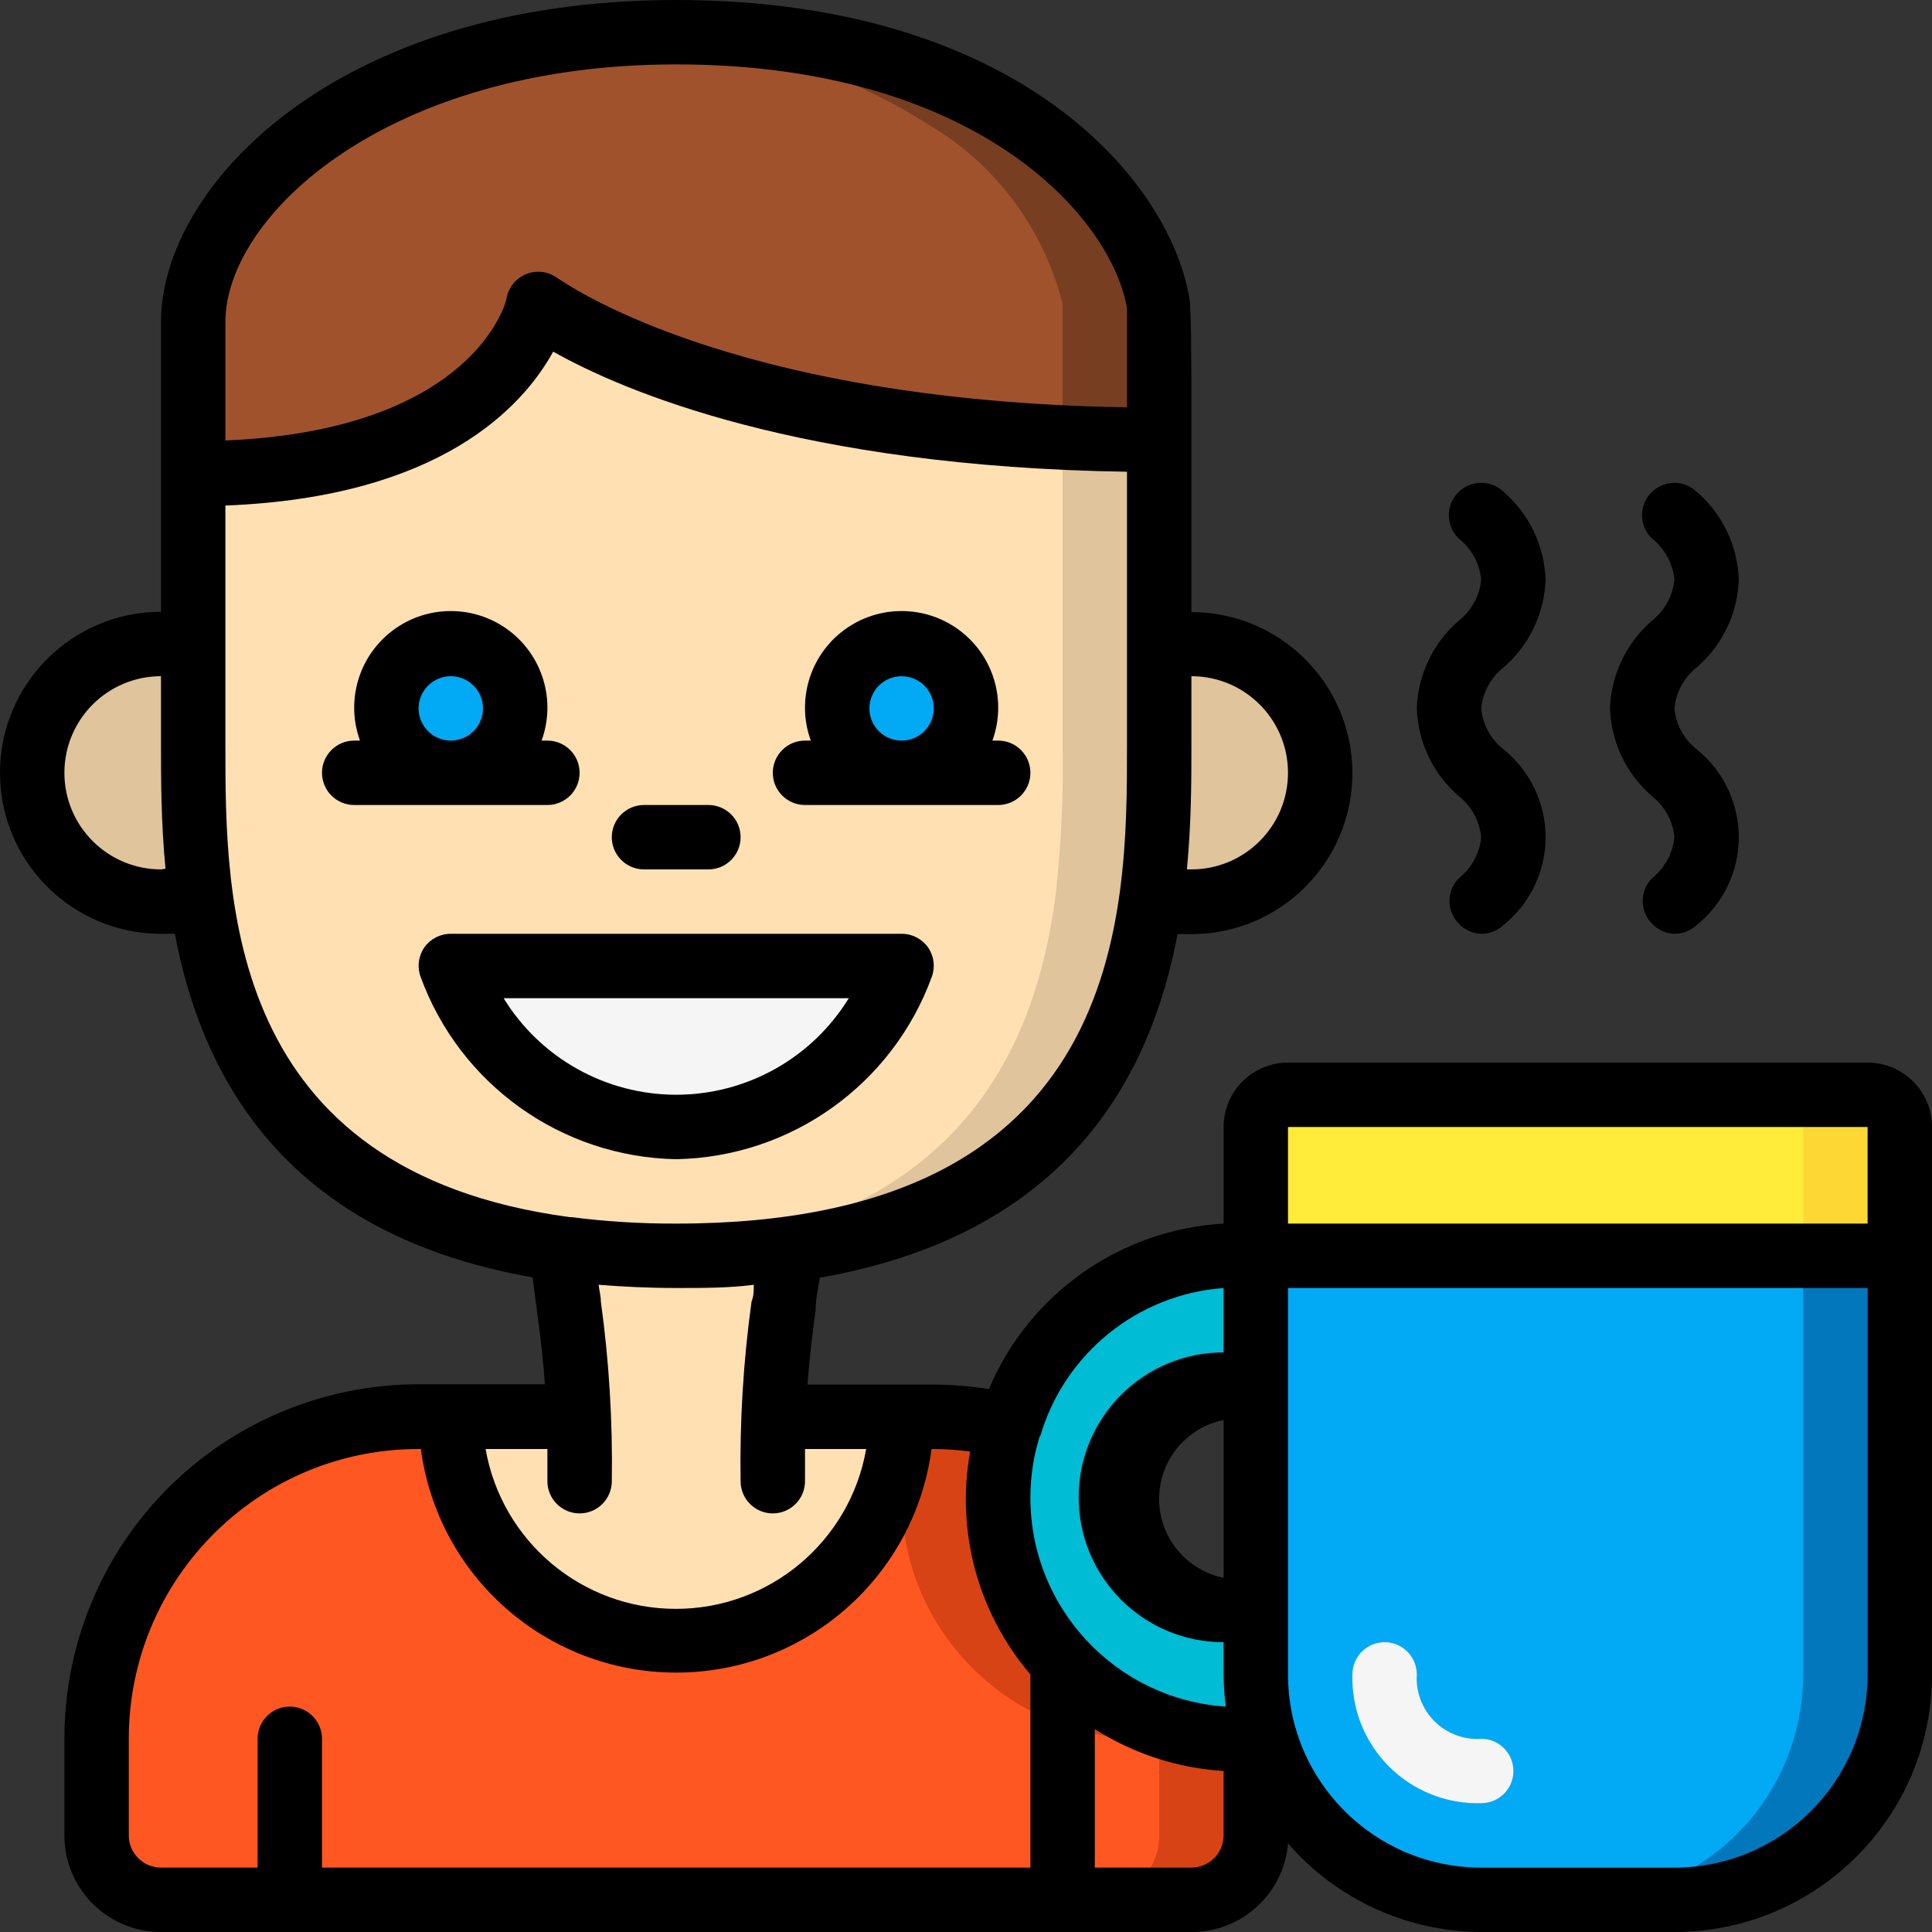 <svg height="512" viewBox="0 0 60 60" width="512" xmlns="http://www.w3.org/2000/svg"><rect x="0" y="0" width="60" height="60" fill="#333333" stroke="none"/><g id="Page-1" fill="none" fill-rule="evenodd"><g id="049---Coffee"><g id="Icons_copy" transform="translate(1)"><g fill-rule="nonzero"><path id="Shape" d="m38 54v3c0 1.105-.895 2-2 2h-32c-1.105 0-2-.895-2-2v-3c0-5.523 4.477-10 10-10h1c0 3.866 3.134 7 7 7s7-3.134 7-7h1c.788.001 1.574.095 2.34.28-.225.718-.34 1.467-.34 2.22 0 4.142 3.358 7.5 7.5 7.5z" fill="#ff5722"/><path id="Shape" d="m37.5 54c-4.142 0-7.5-3.358-7.5-7.5-0-.753.115-1.502.34-2.22-.766-.185-1.552-.279-2.34-.28h-1v.22c0 .08.24 0 .35.06-.229.718-.347 1.467-.35 2.22 0 4.142 3.358 7.5 7.5 7.5h.5v3c0 1.105-.895 2-2 2h3c1.105 0 2-.895 2-2v-3z" fill="#d84315"/><path id="Shape" d="m27 44c0 3.866-3.134 7-7 7s-7-3.134-7-7h4c-.08-2.29-.3-3.15-.52-5.23 1.167.157 2.343.234 3.52.23 1.187.005 2.373-.072 3.55-.23-.22 2.08-.44 2.94-.52 5.23z" fill="#ffe0b2"/><path id="Shape" d="m5.22 27.79c-.391.141-.804.212-1.22.21-2.209 0-4-1.791-4-4s1.791-4 4-4c.338-.003.674.041 1 .13v3c-.029 1.556.044 3.113.22 4.66z" fill="#dfc49c"/><path id="Shape" d="m40 24c0 2.209-1.791 4-4 4-.416.002-.829-.069-1.22-.21.174-1.534.247-3.077.22-4.62v-3c.324-.103.66-.16 1-.17 2.209 0 4 1.791 4 4z" fill="#dfc49c"/><path id="Shape" d="m32 13.6c-11.71-.54-16.29-4.16-16.29-4.16s-1.07 5.28-10.71 5.28v8.45c-.027 1.543.046 3.086.22 4.62.61 4.62 2.87 9.85 11.23 11 .925.129 1.856.202 2.79.22h.76c1.187.005 2.373-.072 3.55-.23 8.36-1.13 10.62-6.36 11.23-11 .174-1.53.247-3.07.22-4.61v-9.5c-1 0-2-.02-3-.07zm-5 6.4c1.105 0 2 .895 2 2s-.895 2-2 2-2-.895-2-2 .895-2 2-2zm-16 2c0-1.105.895-2 2-2s2 .895 2 2-.895 2-2 2-2-.895-2-2zm2 8h14s-1.75 5-7 5-7-5-7-5z" fill="#ffe0b2"/><path id="Shape" d="m35 13.67v9.5c.027 1.543-.046 3.086-.22 4.62-.61 4.62-2.87 9.85-11.23 11-1.177.152-2.363.222-3.55.21h-.76-.74c.72 0 1.41-.09 2.05-.18 8.36-1.13 10.62-6.36 11.23-11 .175-1.543.249-3.097.22-4.65v-9.57c1 .05 2 .07 3 .07z" fill="#dfc49c"/><circle id="Oval" cx="13" cy="22" fill="#02a9f4" r="2"/><circle id="Oval" cx="27" cy="22" fill="#02a9f4" r="2"/><path id="Shape" d="m27 30s-1.75 5-7 5-7-5-7-5z" fill="#f5f5f5"/><path id="Shape" d="m35 12.08v1.59c-13.93 0-19.29-4.23-19.29-4.23s-1.07 5.28-10.71 5.28v-4.72c0-3.79 5.36-9 15-9 3.831-.148 7.618.859 10.87 2.89 2.061 1.226 3.548 3.224 4.13 5.55v1.32z" fill="#a0522d"/><path id="Shape" d="m35 10.76c0-.61 0-1.23 0-1.32-.573-2.32-2.044-4.316-4.09-5.55-3.263-2.039-7.065-3.046-10.91-2.89-.5 0-1 0-1.46.05 3.31.084 6.535 1.065 9.33 2.84 2.061 1.226 3.548 3.224 4.13 5.55v1.32 1.32 1.51c1 .05 2 .08 3 .08v-1.59c0-.08 0-.7 0-1.32z" fill="#783e22"/><path id="Shape" d="m58 39v13c0 1.857-.737 3.637-2.05 4.95-1.313 1.313-3.093 2.05-4.95 2.05h-6c-3.096.001-5.825-2.033-6.71-5-.194-.649-.292-1.323-.29-2l-0-13z" fill="#02a9f4"/><path id="Shape" d="m55 39v13c0 1.857-.737 3.637-2.05 4.95-1.313 1.313-3.093 2.05-4.95 2.05h3c1.857 0 3.637-.737 4.95-2.05 1.313-1.313 2.05-3.093 2.05-4.95v-13z" fill="#0377bc"/><path id="Shape" d="m58 35v4h-20v-4c0-.552.448-1 1-1h18c.552 0 1 .448 1 1z" fill="#ffeb3a"/><path id="Shape" d="m57 34h-3c.552 0 1 .448 1 1v4h3v-4c0-.552-.448-1-1-1z" fill="#fdd834"/></g><path id="Shape" d="m37.5 43c-1.933 0-3.5 1.567-3.5 3.5s1.567 3.5 3.5 3.5h.5v-7z"/><path id="Shape" d="m38.29 54h-.79c-4.142 0-7.5-3.358-7.5-7.5.006-4.14 3.36-7.494 7.5-7.5h.5v4h-.5c-1.933 0-3.5 1.567-3.5 3.5s1.567 3.5 3.5 3.5h.5v2c-.002.677.096 1.351.29 2z" fill="#00bcd4" fill-rule="nonzero"/></g><g id="Layer_2" fill-rule="nonzero"><g fill="#000"><path id="Shape" d="m21 36c3.565-.066 6.721-2.32 7.94-5.67.11-.305.065-.644-.12-.91-.189-.265-.495-.422-.82-.42h-14c-.325-.002-.631.155-.82.42-.185.266-.23.605-.12.91 1.219 3.35 4.375 5.604 7.94 5.67zm5.36-5c-1.144 1.863-3.174 2.998-5.36 2.998s-4.216-1.135-5.36-2.998z"/><path id="Shape" d="m17 25c.552 0 1-.448 1-1s-.448-1-1-1h-.18c.452-1.245.034-2.64-1.029-3.43-1.063-.791-2.519-.791-3.582 0-1.063.791-1.481 2.185-1.029 3.43h-.18c-.552 0-1 .448-1 1s.448 1 1 1zm-4-3c0-.552.448-1 1-1s1 .448 1 1-.448 1-1 1-1-.448-1-1z"/><path id="Shape" d="m25 25h6c.552 0 1-.448 1-1s-.448-1-1-1h-.18c.452-1.245.034-2.64-1.029-3.43-1.063-.791-2.519-.791-3.582 0-1.063.791-1.481 2.185-1.029 3.43h-.18c-.552 0-1 .448-1 1s.448 1 1 1zm2-3c0-.552.448-1 1-1s1 .448 1 1-.448 1-1 1-1-.448-1-1z"/><path id="Shape" d="m20 27h2c.552 0 1-.448 1-1s-.448-1-1-1h-2c-.552 0-1 .448-1 1s.448 1 1 1z"/><path id="Shape" d="m50 22c.036 1.053.511 2.043 1.31 2.73.393.312.642.771.69 1.27-.048.499-.297.958-.69 1.27-.189.188-.296.443-.296.71s.106.522.296.71c.181.19.428.301.69.31.256.002.503-.095.69-.27.828-.664 1.31-1.668 1.31-2.73s-.482-2.066-1.31-2.73c-.393-.312-.642-.771-.69-1.27.048-.499.297-.958.69-1.27.799-.687 1.274-1.677 1.31-2.73-.036-1.053-.511-2.043-1.31-2.73-.403-.381-1.039-.363-1.42.04s-.363 1.039.04 1.42c.393.312.642.771.69 1.27-.048.499-.297.958-.69 1.27-.799.687-1.274 1.677-1.31 2.73z"/><path id="Shape" d="m44 22c.036 1.053.511 2.043 1.31 2.73.393.312.642.771.69 1.27-.048.499-.297.958-.69 1.27-.189.188-.296.443-.296.71s.106.522.296.71c.181.19.428.301.69.31.256.002.503-.095.69-.27.828-.664 1.31-1.668 1.31-2.73s-.482-2.066-1.31-2.73c-.393-.312-.642-.771-.69-1.27.048-.499.297-.958.69-1.27.799-.687 1.274-1.677 1.31-2.73-.036-1.053-.511-2.043-1.31-2.73-.261-.247-.633-.335-.977-.233-.344.103-.607.381-.69.73-.083.349.026.716.287.963.393.312.642.771.69 1.27-.048.499-.297.958-.69 1.27-.799.687-1.274 1.677-1.31 2.73z"/><path id="Shape" d="m58 33h-18c-1.105 0-2 .895-2 2v3c-3.211.184-6.038 2.178-7.29 5.14-.565-.091-1.137-.138-1.71-.14h-3.92c.06-.89.15-1.57.25-2.32 0-.33.08-.67.13-1 7.7-1.35 10.27-6.23 11.11-10.67h.43c2.761 0 5-2.239 5-5s-2.239-5-5-5v-6.93s0-2.49-.06-2.8c-.62-3.73-5.37-9.28-15.94-9.28s-16 5.79-16 10v9c-2.761 0-5 2.239-5 5s2.239 5 5 5h.43c.84 4.44 3.41 9.32 11.11 10.67.05.37.09.71.13 1 .1.75.19 1.43.25 2.32h-3.92c-2.919-0-5.719 1.16-7.782 3.225-2.063 2.065-3.221 4.866-3.218 7.785v3c0 1.657 1.343 3 3 3h32c1.564.005 2.87-1.191 3-2.75 1.511 1.737 3.697 2.74 6 2.75h6c4.418 0 8-3.582 8-8v-17c0-1.105-.895-2-2-2zm0 2v3h-18v-3zm-20 14c-1.165-.237-2.003-1.261-2.003-2.45s.837-2.213 2.003-2.45zm-5.7-4.38c.749-2.579 3.022-4.422 5.7-4.62v2c-2.485 0-4.5 2.015-4.5 4.5s2.015 4.5 4.5 4.5v1c.002.334.026.668.07 1-3.421-.227-6.078-3.072-6.07-6.5 0-.655.101-1.306.3-1.93zm7.7-20.62c0 1.657-1.343 3-3 3h-.14c.14-1.45.14-2.78.14-3.81v-2.19c1.657 0 3 1.343 3 3zm-19-22c9.26 0 13.48 4.67 14 7.56v2.52.57c-12.57-.2-17.62-4-17.67-4-.27-.21-.629-.268-.952-.152-.322.116-.563.388-.638.722 0 .18-1.07 4.14-8.74 4.46v-3.68c0-3.29 5-8 14-8zm-16 25c-1.657 0-3-1.343-3-3s1.343-3 3-3v2.17c0 1 0 2.36.14 3.81zm2-3.83v-7.47c6.68-.26 9.24-3.07 10.18-4.78 2.16 1.22 7.67 3.58 17.82 3.73v8.52c0 5.18 0 14.83-14 14.83-1.087.004-2.172-.063-3.25-.2h-.05c-10.7-1.43-10.7-9.89-10.7-14.63zm10 22.83c0 .552.448 1 1 1s1-.448 1-1c.029-1.866-.085-3.731-.34-5.58 0-.17-.05-.35-.07-.52.76.06 1.56.1 2.41.1s1.65 0 2.41-.1c0 .17 0 .35-.07.52-.255 1.849-.369 3.714-.34 5.58 0 .552.448 1 1 1s1-.448 1-1c0-.36 0-.69 0-1h1.9c-.503 2.871-2.996 4.965-5.91 4.965s-5.407-2.094-5.91-4.965h1.92zm-13 11v-3c0-4.971 4.029-9 9-9h.07c.529 3.975 3.92 6.944 7.93 6.944s7.401-2.969 7.93-6.944h.07c.378.002.756.028 1.13.08-.449 2.471.238 5.012 1.87 6.92v6h-22v-4c0-.552-.448-1-1-1s-1 .448-1 1v4h-3c-.552 0-1-.448-1-1zm33 1h-3v-4.3c1.202.764 2.578 1.212 4 1.3v2c0 .552-.448 1-1 1zm15 0h-6c-3.314 0-6-2.686-6-6v-12h18v12c0 3.314-2.686 6-6 6z"/></g><path id="Shape" d="m46 54c-.541.036-1.07-.163-1.453-.547s-.582-.913-.547-1.453c0-.552-.448-1-1-1s-1 .448-1 1c-.031 1.07.381 2.105 1.138 2.862.757.757 1.792 1.168 2.862 1.138.552 0 1-.448 1-1s-.448-1-1-1z" fill="#f5f5f5"/></g></g></g></svg>